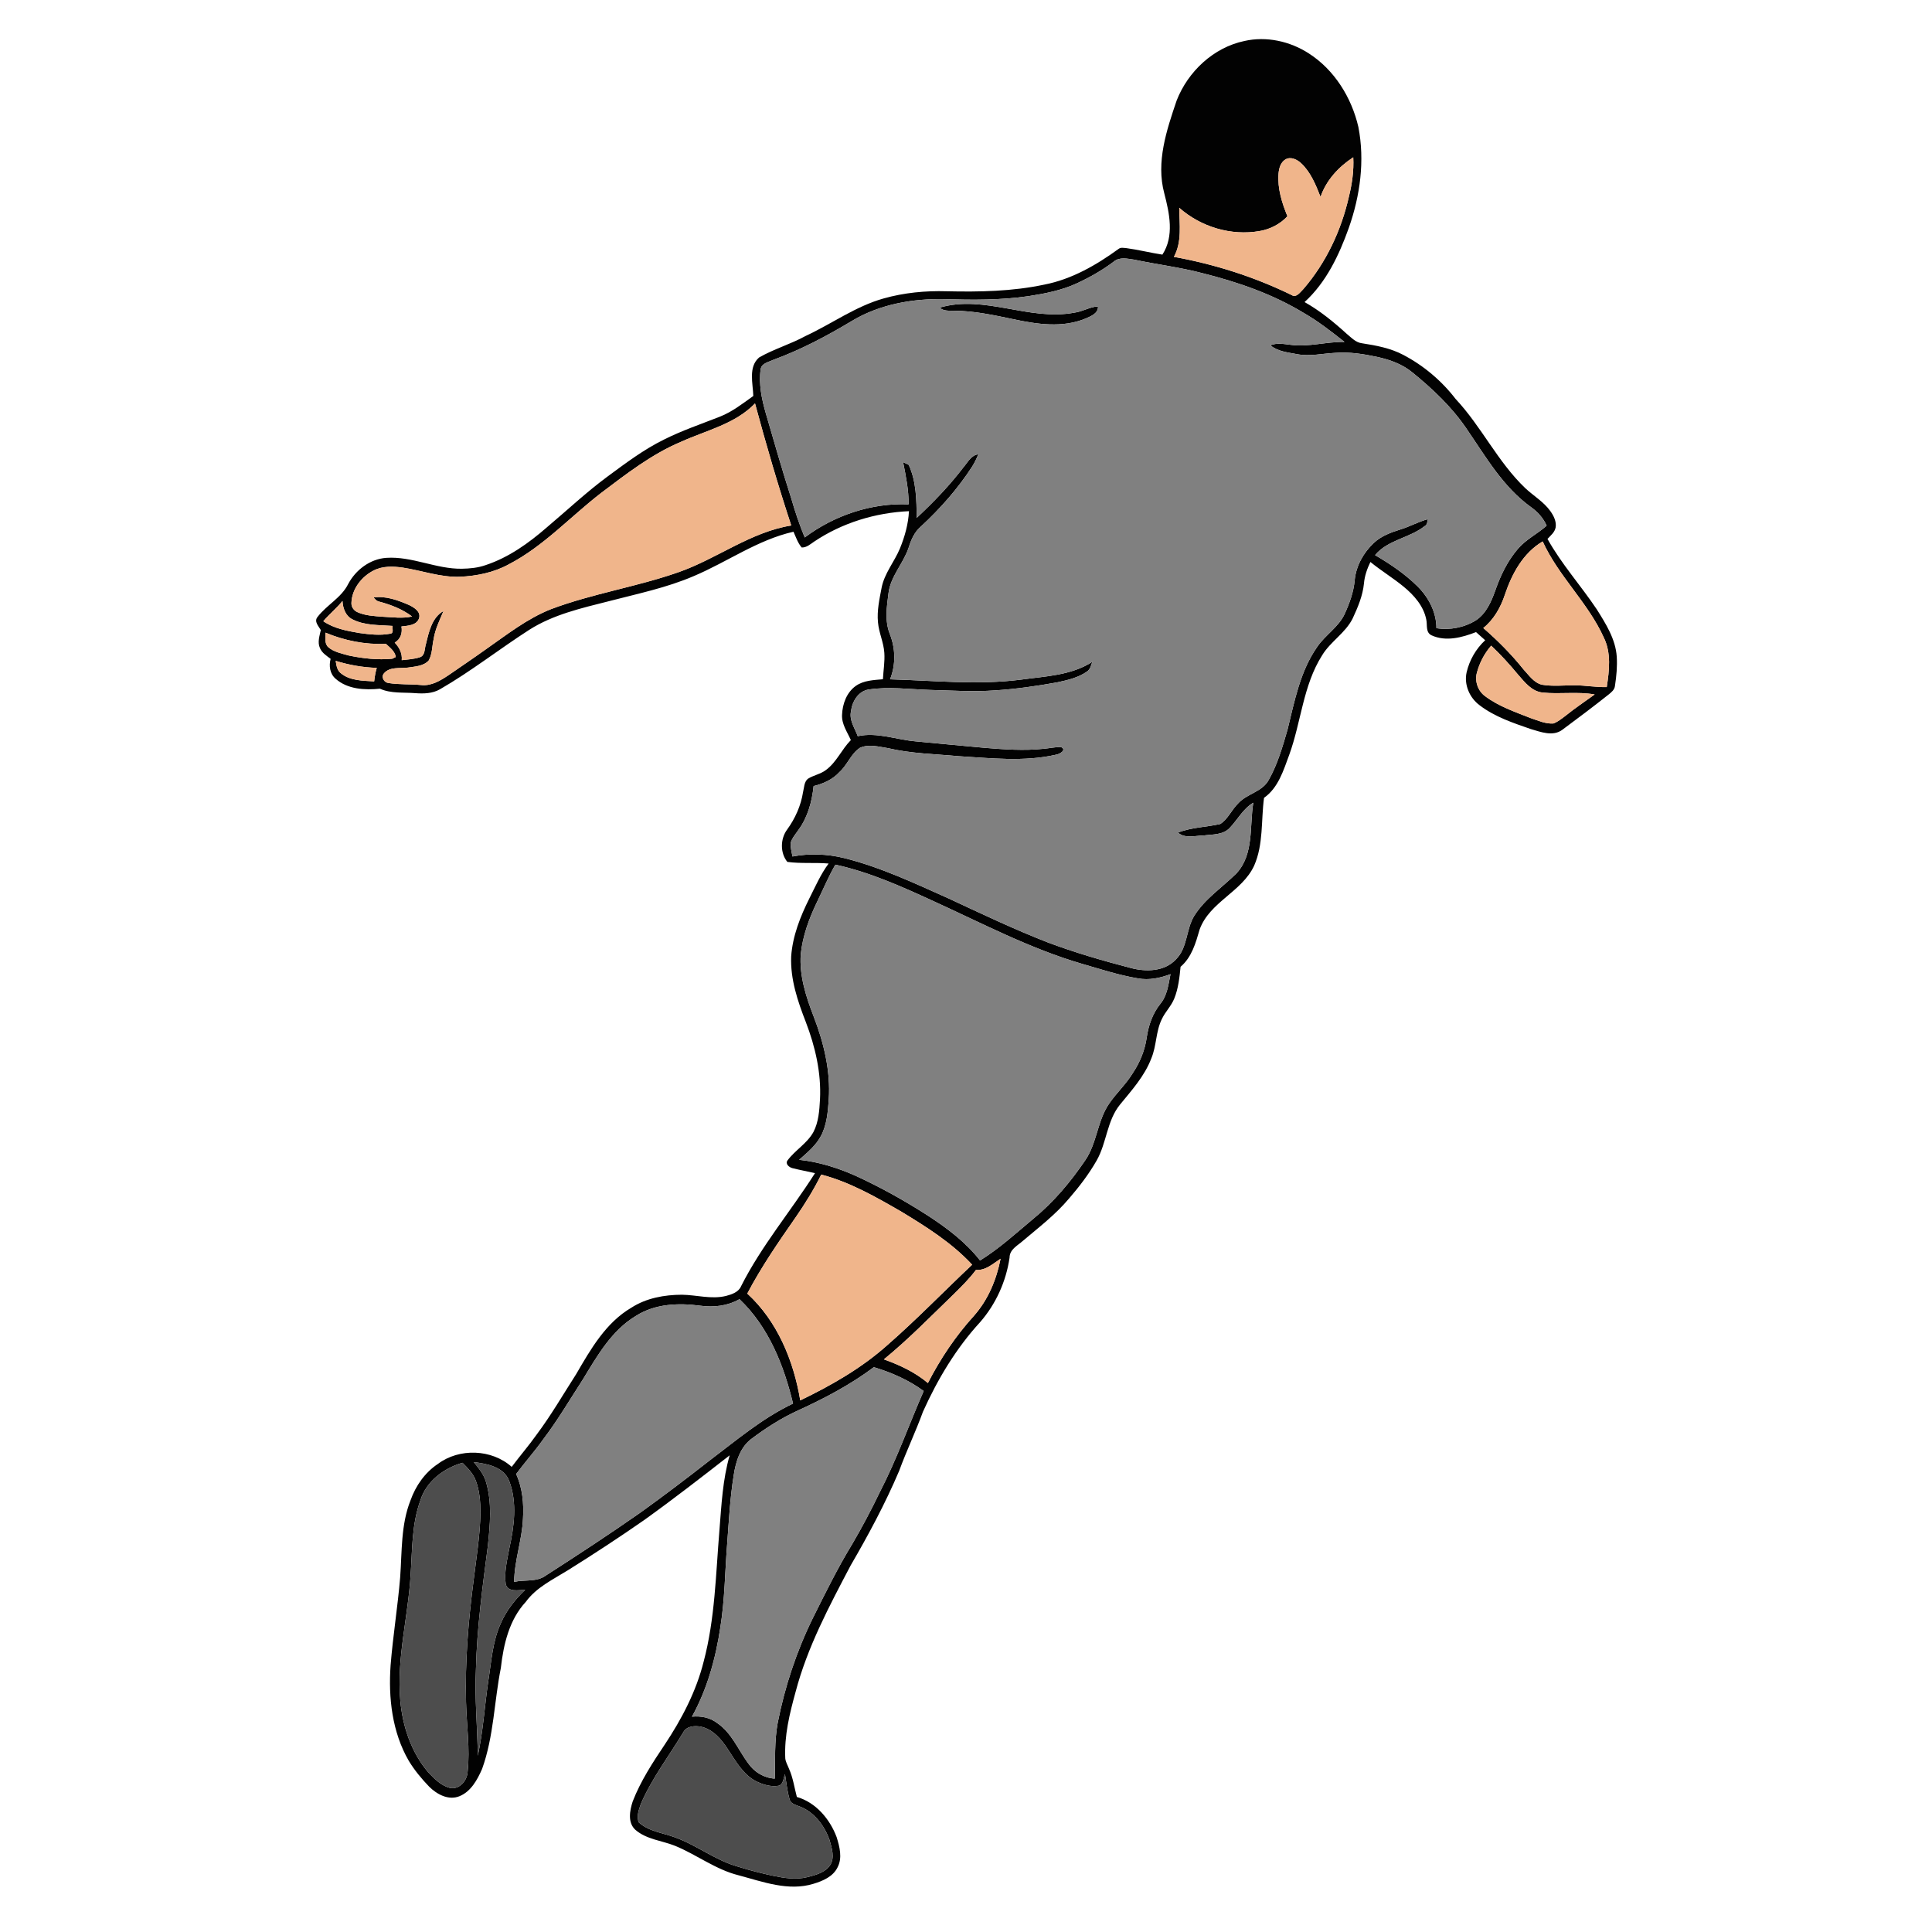 <?xml version="1.0" encoding="UTF-8" ?>
<!DOCTYPE svg PUBLIC "-//W3C//DTD SVG 1.1//EN" "http://www.w3.org/Graphics/SVG/1.1/DTD/svg11.dtd">
<svg width="1000pt" height="1000pt" viewBox="0 0 1000 1000" version="1.1" xmlns="http://www.w3.org/2000/svg">
	<g id="#020202ff">
		<path fill="#020202" opacity="1.00"
			d=" M 644.08 21.22 C 655.48 18.63 667.69 21.34 677.43 27.64 C 690.71 36.17 699.57 50.49 703.09 65.71 C 706.49 83.17 704.02 101.29 698.14 117.95 C 693.12 132.03 686.46 146.12 675.24 156.35 C 683.22 160.85 690.34 166.67 697.10 172.82 C 699.48 174.76 701.76 177.33 705.00 177.68 C 712.29 178.81 719.69 180.18 726.28 183.66 C 736.85 189.19 746.17 197.07 753.44 206.52 C 766.83 220.82 775.23 239.08 789.47 252.66 C 793.75 256.69 799.03 259.71 802.48 264.58 C 804.20 267.00 805.69 269.95 805.19 273.01 C 804.73 275.52 802.61 277.18 800.98 278.95 C 808.23 291.97 818.27 303.09 826.51 315.43 C 831.22 322.93 836.23 330.85 836.83 339.92 C 837.15 344.93 836.67 349.98 835.91 354.93 C 835.74 357.01 834.03 358.34 832.53 359.55 C 824.71 365.77 816.70 371.76 808.68 377.72 C 803.80 381.35 797.59 378.89 792.40 377.38 C 783.20 374.20 773.69 371.04 765.87 365.06 C 760.66 361.22 757.68 354.38 759.12 347.98 C 760.60 341.65 763.96 335.81 768.73 331.39 C 767.13 329.99 765.56 328.58 763.99 327.17 C 756.79 329.98 748.38 332.24 740.99 328.85 C 737.78 327.37 738.87 323.49 738.24 320.70 C 736.86 313.64 731.83 308.00 726.43 303.58 C 720.93 299.08 714.83 295.37 709.32 290.88 C 707.62 294.39 706.31 298.12 705.98 302.03 C 705.34 308.41 702.80 314.38 700.12 320.14 C 696.35 327.71 688.58 332.08 684.28 339.27 C 674.46 354.80 673.49 373.63 667.35 390.57 C 664.35 398.65 661.68 407.75 654.26 412.96 C 652.69 424.66 654.02 437.03 649.14 448.07 C 642.90 461.60 626.18 466.79 620.95 481.03 C 618.92 488.04 616.86 495.47 611.06 500.41 C 610.51 505.97 609.91 511.64 607.79 516.86 C 606.25 520.70 603.19 523.65 601.42 527.36 C 598.19 533.81 598.69 541.33 595.88 547.92 C 592.41 557.00 585.80 564.29 579.74 571.70 C 572.92 580.05 572.85 591.51 567.63 600.67 C 563.60 607.73 558.63 614.23 553.32 620.36 C 546.33 628.70 537.65 635.32 529.39 642.31 C 526.63 644.77 522.54 646.71 522.55 650.98 C 520.75 663.27 515.48 674.97 507.31 684.34 C 494.84 697.91 485.28 713.94 477.73 730.69 C 473.96 741.06 469.17 751.01 465.38 761.37 C 458.20 778.26 449.50 794.45 440.28 810.30 C 429.21 831.36 417.86 852.59 411.79 875.75 C 408.68 886.97 405.89 898.48 406.46 910.21 C 406.69 912.12 407.75 913.81 408.43 915.60 C 410.48 920.21 411.16 925.25 412.45 930.10 C 422.29 932.93 429.54 941.53 433.03 950.87 C 434.58 955.85 436.11 961.62 433.52 966.53 C 431.21 971.34 425.89 973.58 421.07 975.04 C 408.07 979.07 394.72 973.95 382.16 970.61 C 370.40 967.64 360.67 960.05 349.58 955.46 C 342.71 952.67 334.65 952.14 328.86 947.10 C 324.75 943.33 325.96 937.10 327.49 932.40 C 331.58 921.87 337.79 912.35 344.06 903.01 C 352.85 889.79 360.35 875.50 364.22 860.01 C 370.11 837.82 370.49 814.73 372.38 791.98 C 373.43 779.01 374.04 765.85 377.68 753.27 C 363.15 764.59 348.60 775.89 333.63 786.63 C 320.61 795.71 307.32 804.40 293.86 812.81 C 286.18 817.58 277.62 821.60 272.16 829.11 C 263.56 838.38 260.62 851.11 259.24 863.31 C 255.78 880.68 255.60 898.77 249.54 915.57 C 247.08 921.21 243.76 927.35 237.73 929.75 C 232.10 932.00 226.12 928.73 222.15 924.79 C 218.20 920.69 214.53 916.26 211.57 911.38 C 202.97 896.54 200.97 878.82 202.17 861.96 C 203.39 846.75 205.86 831.67 207.12 816.47 C 208.10 803.11 207.45 789.25 212.48 776.58 C 215.16 769.05 219.94 762.17 226.66 757.73 C 237.70 749.42 254.54 750.02 264.86 759.25 C 269.05 753.66 273.62 748.36 277.67 742.67 C 285.19 732.63 291.48 721.76 298.24 711.22 C 305.73 698.34 313.57 684.59 326.82 676.84 C 334.56 671.85 343.90 670.18 352.97 670.15 C 360.57 670.26 368.20 672.62 375.77 670.78 C 378.76 669.98 382.29 668.84 383.59 665.72 C 394.13 644.83 409.35 626.87 421.85 607.21 C 417.97 606.32 414.05 605.62 410.19 604.64 C 408.50 604.24 406.26 602.42 407.64 600.60 C 411.61 595.28 417.76 591.84 421.02 585.95 C 423.73 580.75 424.11 574.75 424.43 569.01 C 425.12 555.32 421.97 541.74 417.10 529.03 C 412.88 518.20 409.03 506.84 409.51 495.05 C 410.25 484.45 414.23 474.41 418.93 465.00 C 422.03 458.87 424.78 452.50 428.90 446.96 C 421.79 446.35 414.60 447.08 407.53 446.12 C 403.75 441.51 403.86 434.18 407.40 429.41 C 411.57 423.67 414.54 417.05 415.65 410.02 C 416.24 407.70 416.16 404.83 418.11 403.13 C 421.06 401.23 424.73 400.70 427.54 398.53 C 433.05 394.47 435.65 387.85 440.40 383.08 C 438.55 378.88 435.60 374.82 435.84 370.04 C 436.04 364.37 438.23 358.35 443.01 354.99 C 447.08 352.15 452.22 352.01 456.99 351.58 C 457.24 347.02 458.03 342.48 457.73 337.91 C 457.38 332.49 454.89 327.49 454.44 322.09 C 453.86 316.08 455.19 310.12 456.31 304.26 C 457.75 296.74 462.93 290.81 465.81 283.88 C 468.31 277.73 470.14 271.24 470.48 264.58 C 453.11 265.37 435.90 270.61 421.43 280.32 C 419.45 281.65 417.51 283.47 414.95 283.38 C 412.93 281.02 411.97 278.01 410.71 275.22 C 392.14 279.42 376.47 290.84 359.15 298.16 C 345.01 304.25 329.87 307.34 315.04 311.21 C 300.96 314.77 286.42 318.07 274.01 325.95 C 258.41 335.97 243.79 347.52 227.70 356.78 C 223.85 359.00 219.28 359.09 214.97 358.78 C 208.84 358.28 202.41 359.06 196.64 356.47 C 188.82 357.27 179.83 356.79 173.68 351.29 C 170.72 348.73 170.18 344.64 171.13 341.01 C 169.04 339.43 166.62 337.94 165.59 335.41 C 164.23 332.41 165.42 329.13 166.04 326.11 C 164.92 324.12 162.47 321.74 164.30 319.41 C 169.01 313.17 176.65 309.47 180.22 302.29 C 184.10 294.96 191.58 289.30 200.00 288.74 C 213.34 287.87 225.75 294.57 239.04 294.38 C 243.21 294.30 247.45 293.90 251.40 292.49 C 263.30 288.55 273.66 281.13 283.03 272.98 C 293.50 264.16 303.49 254.74 314.53 246.60 C 323.85 239.73 333.16 232.70 343.59 227.56 C 352.96 222.84 362.92 219.49 372.65 215.65 C 379.00 213.14 384.40 208.89 389.91 204.96 C 389.72 198.42 387.22 189.93 392.92 185.02 C 400.58 180.62 409.21 178.16 416.98 173.90 C 430.52 167.61 442.84 158.56 457.35 154.48 C 467.96 151.49 479.05 150.42 490.06 150.76 C 506.93 151.13 523.98 150.85 540.56 147.31 C 554.69 144.56 567.46 137.22 578.97 128.84 C 580.13 127.91 581.67 128.36 583.02 128.43 C 589.28 129.27 595.41 130.85 601.65 131.79 C 607.91 122.20 605.29 110.35 602.62 100.04 C 598.27 83.83 603.84 67.33 609.03 52.04 C 614.90 37.00 628.10 24.59 644.08 21.22 M 665.40 82.48 C 662.82 84.00 661.99 87.16 661.76 89.94 C 661.18 97.54 663.52 104.99 666.37 111.95 C 662.58 116.01 657.47 118.64 652.02 119.58 C 637.26 122.19 621.55 117.46 610.37 107.55 C 610.46 116.04 611.89 125.16 607.61 132.95 C 628.63 136.75 649.21 143.28 668.42 152.65 C 671.01 154.37 672.97 151.20 674.61 149.63 C 686.31 136.09 694.18 119.40 698.14 101.98 C 699.81 95.27 700.82 88.36 700.44 81.42 C 692.87 86.36 686.49 93.25 683.50 101.90 C 681.05 95.68 678.47 89.18 673.49 84.52 C 671.40 82.55 668.17 80.95 665.40 82.48 M 576.51 135.40 C 570.64 139.82 564.23 143.48 557.58 146.57 C 549.62 150.29 540.92 151.97 532.30 153.30 C 517.98 155.39 503.45 155.26 489.01 154.85 C 472.45 154.47 455.43 157.47 441.06 166.04 C 428.01 173.91 414.48 181.06 400.15 186.30 C 397.81 187.43 394.25 187.99 393.73 191.02 C 392.64 198.69 394.23 206.46 396.35 213.82 C 400.69 228.65 404.89 243.51 409.63 258.22 C 411.56 265.00 413.84 271.67 416.53 278.19 C 431.81 266.73 451.14 260.21 470.29 261.05 C 470.37 253.66 468.87 246.41 467.44 239.19 C 468.17 239.55 469.63 240.26 470.36 240.61 C 474.28 249.15 474.42 258.83 474.46 268.07 C 483.21 259.92 491.53 251.27 498.78 241.74 C 500.97 239.19 502.67 235.60 506.38 235.13 C 505.50 237.28 504.51 239.38 503.28 241.36 C 495.84 252.91 486.66 263.25 476.60 272.57 C 473.31 275.38 471.59 279.37 470.34 283.40 C 467.63 291.62 460.98 298.20 459.89 307.00 C 458.99 314.00 457.88 321.38 460.57 328.16 C 463.53 335.64 463.71 344.11 460.69 351.61 C 483.26 352.23 505.93 354.69 528.44 351.78 C 540.98 350.04 554.37 349.65 565.35 342.59 C 564.75 344.39 564.32 346.50 562.60 347.61 C 558.11 350.76 552.62 352.03 547.34 353.16 C 536.68 355.09 525.93 356.63 515.11 357.34 C 503.73 358.15 492.32 357.39 480.94 357.09 C 470.55 356.75 460.06 355.31 449.71 356.88 C 444.25 357.67 441.06 363.10 440.47 368.18 C 439.47 372.82 442.45 376.88 443.97 381.04 C 454.05 378.85 463.95 382.88 473.93 383.73 C 485.90 384.82 497.85 386.04 509.83 387.09 C 519.88 387.90 530.01 388.65 540.08 387.58 C 543.11 387.32 546.11 386.62 549.18 386.66 C 552.34 388.15 548.43 390.40 546.54 390.64 C 529.96 394.41 512.83 392.40 496.05 391.39 C 483.90 390.25 471.59 390.07 459.66 387.25 C 454.90 386.52 449.67 384.98 445.08 387.08 C 440.43 390.16 438.64 395.90 434.54 399.57 C 431.03 403.47 426.15 405.66 421.13 406.86 C 420.29 414.82 418.13 422.88 413.37 429.44 C 411.88 431.61 410.06 433.64 409.26 436.20 C 409.08 438.60 409.79 440.96 410.18 443.32 C 419.04 441.63 428.22 442.00 436.96 444.14 C 455.76 448.83 473.33 457.15 490.94 465.01 C 507.92 472.91 524.84 481.00 542.31 487.79 C 556.30 493.06 570.69 497.21 585.15 500.99 C 593.00 503.10 602.67 502.98 608.61 496.63 C 614.77 490.58 613.82 481.09 618.13 474.04 C 623.73 465.13 632.69 459.28 640.04 452.01 C 649.12 442.09 646.71 427.72 648.70 415.48 C 643.42 418.63 640.60 424.21 636.49 428.54 C 633.02 432.24 627.59 431.82 622.98 432.44 C 618.55 432.52 613.43 434.18 609.70 430.96 C 616.69 428.19 624.36 428.15 631.61 426.50 C 635.63 423.91 637.47 419.16 640.83 415.88 C 645.34 410.78 653.31 409.95 656.69 403.69 C 661.28 395.57 663.87 386.50 666.44 377.59 C 670.07 362.89 672.94 347.43 681.81 334.79 C 685.93 328.70 692.66 324.73 695.90 317.99 C 698.47 312.37 700.66 306.46 701.19 300.25 C 701.90 292.90 705.72 286.09 711.04 281.07 C 714.91 277.39 720.02 275.55 725.02 273.99 C 729.81 272.52 734.22 270.00 739.08 268.72 C 738.74 270.01 738.82 271.65 737.39 272.32 C 729.52 278.56 718.38 279.35 711.73 287.33 C 719.53 291.89 727.12 296.99 733.57 303.36 C 739.39 309.08 743.49 316.84 743.49 325.14 C 750.54 326.27 757.93 324.81 764.00 321.04 C 769.23 317.53 771.87 311.50 773.91 305.78 C 776.64 297.90 780.33 290.19 785.85 283.87 C 790.01 279.07 795.86 276.29 800.54 272.08 C 798.82 268.19 795.96 264.99 792.52 262.54 C 778.01 252.16 769.01 236.36 759.10 221.94 C 751.53 210.73 741.60 201.37 731.17 192.87 C 725.99 188.55 719.51 186.21 713.00 184.77 C 705.82 183.23 698.47 182.06 691.10 182.64 C 684.55 182.96 677.97 184.57 671.42 183.32 C 666.63 182.40 661.43 181.98 657.53 178.74 C 660.87 177.35 664.45 178.06 667.91 178.46 C 677.29 179.77 686.54 176.78 695.93 177.00 C 689.18 171.68 682.39 166.34 674.92 162.05 C 658.77 152.22 640.72 145.98 622.46 141.41 C 610.80 138.34 598.81 136.89 587.03 134.39 C 583.57 133.89 579.45 132.89 576.51 135.40 M 352.67 228.60 C 337.38 235.00 324.23 245.28 311.11 255.18 C 295.17 267.47 281.35 282.77 263.30 292.12 C 255.56 296.37 246.72 298.13 237.97 298.54 C 227.91 298.87 218.36 295.30 208.54 293.81 C 203.46 293.08 198.00 292.88 193.32 295.33 C 187.09 298.52 182.10 304.93 181.90 312.09 C 181.80 314.19 183.19 316.10 185.10 316.89 C 189.16 318.70 193.70 318.87 198.07 319.22 C 203.14 319.45 208.27 320.24 213.29 319.09 C 208.29 315.31 202.41 313.04 196.41 311.43 C 195.06 311.23 194.17 310.23 193.36 309.24 C 199.74 308.34 205.99 310.67 211.75 313.16 C 214.30 314.41 217.89 316.54 216.94 319.92 C 215.71 323.76 211.08 323.85 207.78 324.26 C 208.41 327.61 207.33 330.88 204.30 332.61 C 206.65 335.08 208.31 338.18 207.93 341.70 C 211.09 341.34 214.32 341.17 217.36 340.18 C 220.22 339.22 219.66 335.49 220.51 333.17 C 221.99 327.04 223.58 319.58 229.55 316.27 C 227.57 321.01 225.21 325.67 224.45 330.82 C 223.60 334.48 223.81 338.53 221.90 341.87 C 219.21 344.84 214.83 344.96 211.12 345.54 C 206.93 346.10 201.64 344.93 198.63 348.67 C 197.19 350.59 198.84 353.25 201.03 353.52 C 206.63 354.42 212.35 354.02 217.98 354.57 C 223.34 355.17 228.08 352.19 232.34 349.35 C 238.62 344.99 244.98 340.73 251.20 336.28 C 262.15 328.66 272.76 320.18 285.29 315.26 C 306.72 307.22 329.53 303.75 351.12 296.20 C 371.05 289.25 388.39 275.41 409.55 271.99 C 402.68 251.13 396.51 230.03 390.80 208.82 C 380.51 219.48 365.70 222.71 352.67 228.60 M 778.93 307.78 C 776.76 314.37 773.23 320.66 767.75 325.06 C 775.27 331.59 782.32 338.68 788.55 346.47 C 791.35 349.47 793.89 353.39 798.12 354.41 C 803.71 355.35 809.40 354.71 815.03 354.71 C 820.59 354.72 826.09 355.78 831.65 355.62 C 832.96 347.10 834.06 337.88 830.06 329.87 C 821.89 311.87 806.68 298.25 798.49 280.25 C 788.35 286.20 782.57 296.99 778.93 307.78 M 167.36 321.55 C 172.84 325.31 179.52 326.54 185.95 327.64 C 191.21 328.36 196.64 329.02 201.91 328.01 C 204.03 327.83 202.98 325.30 203.17 323.97 C 196.20 323.45 188.76 323.84 182.37 320.55 C 178.83 318.77 177.47 314.79 177.27 311.07 C 174.25 314.83 170.45 317.86 167.36 321.55 M 168.48 327.47 C 168.59 329.99 167.80 333.08 169.95 335.00 C 172.88 337.52 176.85 338.24 180.47 339.28 C 187.86 340.82 195.52 341.70 203.05 340.96 C 203.50 340.73 204.41 340.28 204.87 340.05 C 204.40 337.05 201.80 335.19 199.74 333.25 C 189.05 333.72 178.33 331.60 168.48 327.47 M 764.44 348.19 C 763.23 352.58 764.94 357.59 768.62 360.29 C 775.69 365.63 784.20 368.49 792.36 371.72 C 796.12 372.97 799.96 374.74 804.01 374.48 C 806.42 373.58 808.43 371.91 810.46 370.37 C 815.26 366.49 820.41 363.08 825.40 359.45 C 816.50 357.86 807.47 359.39 798.54 358.47 C 792.88 357.96 789.23 353.16 785.78 349.22 C 781.42 343.95 776.82 338.87 771.83 334.20 C 768.33 338.22 765.81 343.04 764.44 348.19 M 173.76 342.07 C 174.12 344.36 174.42 346.95 176.42 348.47 C 181.21 352.42 187.80 352.29 193.67 352.69 C 193.93 350.32 194.32 347.97 195.01 345.68 C 187.79 345.48 180.66 344.19 173.76 342.07 M 432.39 447.56 C 428.78 453.78 426.03 460.43 422.89 466.88 C 418.78 475.40 415.46 484.45 414.47 493.90 C 413.68 504.98 417.15 515.80 421.10 526.00 C 426.37 539.64 429.95 554.24 428.98 568.96 C 428.51 575.39 428.03 582.10 424.96 587.91 C 422.31 592.95 417.82 596.60 413.64 600.31 C 423.68 601.35 433.40 604.41 442.61 608.47 C 455.78 614.48 468.42 621.58 480.59 629.40 C 490.43 635.85 499.99 643.06 507.27 652.42 C 517.23 646.26 525.89 638.29 534.85 630.82 C 545.33 622.25 554.11 611.78 561.69 600.61 C 567.84 591.67 567.96 580.05 574.16 571.13 C 577.93 565.66 582.91 561.11 586.36 555.39 C 590.06 549.86 592.61 543.58 593.54 536.98 C 594.47 530.72 596.59 524.57 600.59 519.60 C 604.18 515.27 604.78 509.52 605.85 504.22 C 600.50 506.24 594.73 507.46 589.03 506.41 C 579.17 504.78 569.65 501.64 560.07 498.88 C 533.10 491.01 508.18 477.81 482.72 466.23 C 466.45 458.77 449.96 451.35 432.39 447.56 M 425.07 607.96 C 421.29 615.64 416.77 622.92 411.91 629.97 C 402.98 642.79 394.07 655.70 386.79 669.56 C 402.36 683.78 410.80 704.37 414.21 724.84 C 430.27 717.10 445.93 708.15 459.29 696.23 C 474.49 682.96 488.50 668.42 503.18 654.61 C 492.77 643.38 479.66 635.11 466.66 627.23 C 453.43 619.59 439.97 611.84 425.07 607.96 M 505.14 657.32 C 501.77 661.83 497.78 665.81 493.78 669.75 C 481.87 681.23 470.33 693.13 457.50 703.61 C 465.65 706.52 473.63 710.24 480.28 715.86 C 486.71 703.32 494.61 691.51 504.11 681.07 C 511.45 672.79 515.79 662.30 517.90 651.52 C 513.99 654.06 510.15 657.71 505.14 657.32 M 362.50 675.84 C 351.27 674.31 339.00 674.81 329.18 681.09 C 316.63 688.59 309.18 701.68 301.81 713.81 C 295.01 724.32 288.67 735.13 281.09 745.10 C 276.70 751.25 271.67 756.90 267.16 762.96 C 270.44 770.18 271.18 778.26 270.70 786.10 C 270.22 797.14 266.24 807.69 266.12 818.78 C 271.53 817.53 277.74 818.99 282.45 815.53 C 298.86 804.98 315.19 794.30 331.18 783.12 C 343.34 774.39 355.28 765.36 367.06 756.13 C 381.05 745.59 394.52 734.04 410.47 726.49 C 405.75 706.68 397.79 686.74 382.76 672.45 C 376.64 675.96 369.41 676.79 362.50 675.84 M 412.32 730.39 C 404.17 734.17 396.57 739.05 389.38 744.42 C 383.18 748.80 380.83 756.48 379.76 763.65 C 377.85 775.52 377.25 787.55 376.35 799.53 C 375.24 813.69 375.14 827.95 372.90 842.01 C 370.50 858.16 366.11 874.19 358.16 888.54 C 362.74 888.10 367.50 888.95 371.19 891.84 C 378.75 896.91 382.06 905.70 387.31 912.75 C 390.46 917.27 395.49 920.28 401.03 920.61 C 401.30 911.00 400.77 901.31 402.52 891.81 C 406.21 873.08 412.25 854.82 420.65 837.68 C 427.13 824.68 433.55 811.61 441.12 799.19 C 446.26 790.44 450.99 781.47 455.39 772.32 C 464.15 755.41 470.47 737.41 478.09 719.99 C 470.35 714.30 461.47 710.41 452.30 707.65 C 440.00 716.88 426.29 724.04 412.32 730.39 M 245.22 756.78 C 247.79 759.92 250.47 763.17 251.59 767.16 C 254.75 777.84 253.66 789.14 252.53 800.05 C 249.78 821.32 246.85 842.61 246.34 864.08 C 245.62 878.99 247.13 893.86 247.31 908.75 C 250.10 896.02 250.84 882.96 252.74 870.09 C 254.35 860.06 254.90 849.64 259.20 840.28 C 262.06 833.61 266.62 827.86 271.84 822.89 C 268.49 822.95 262.93 824.37 261.76 819.91 C 260.91 813.85 262.44 807.77 263.54 801.83 C 266.11 790.31 267.84 777.78 263.54 766.47 C 260.70 759.19 252.07 757.63 245.22 756.78 M 217.60 776.56 C 213.10 788.88 213.41 802.17 212.55 815.07 C 211.24 836.77 205.28 858.22 207.18 880.06 C 208.34 893.48 212.85 906.99 221.65 917.35 C 224.84 920.70 228.33 924.28 232.97 925.45 C 237.83 926.39 241.86 921.56 242.04 917.02 C 243.34 905.04 241.50 893.04 241.22 881.06 C 240.66 859.97 242.41 838.89 245.14 817.99 C 246.56 806.35 248.48 794.73 248.69 782.99 C 248.66 777.41 248.26 771.71 246.30 766.45 C 244.94 762.74 242.11 759.88 239.39 757.14 C 229.74 759.93 220.68 766.66 217.60 776.56 M 353.69 896.60 C 346.29 908.89 337.44 920.40 331.73 933.64 C 330.69 936.65 329.32 940.18 330.67 943.28 C 335.73 947.90 342.85 948.63 349.05 950.90 C 360.50 954.93 370.17 962.88 381.92 966.15 C 387.87 968.03 393.93 969.57 400.03 970.88 C 405.88 972.09 411.98 973.08 417.88 971.60 C 422.10 970.54 426.86 969.29 429.55 965.59 C 432.24 961.61 430.53 956.58 429.37 952.39 C 426.68 944.74 421.09 937.42 413.18 934.77 C 411.38 934.03 409.09 933.40 408.65 931.21 C 407.45 927.00 407.01 922.61 406.31 918.30 C 405.44 920.34 405.59 923.60 402.97 924.31 C 398.89 924.99 394.71 923.66 391.09 921.85 C 384.44 918.28 380.74 911.39 376.69 905.34 C 373.41 900.27 369.08 895.13 362.91 893.75 C 359.69 893.12 355.44 893.35 353.69 896.60 Z" />
		<path fill="#020202" opacity="1.00"
			d=" M 486.39 159.22 C 509.55 152.38 532.75 166.29 556.12 161.82 C 560.33 161.29 564.07 158.82 568.33 158.59 C 568.49 162.26 564.64 163.65 561.89 164.88 C 549.98 169.83 536.69 167.84 524.46 165.21 C 514.42 163.11 504.30 160.90 493.99 160.84 C 491.39 160.72 488.44 161.21 486.39 159.22 Z" />
	</g>
	<g id="#f0b58bff">
		<path fill="#f0b58b" opacity="1.00"
			d=" M 665.40 82.48 C 668.17 80.95 671.40 82.55 673.49 84.52 C 678.47 89.18 681.05 95.68 683.50 101.90 C 686.49 93.25 692.87 86.36 700.44 81.42 C 700.82 88.36 699.81 95.27 698.14 101.98 C 694.18 119.40 686.31 136.09 674.61 149.63 C 672.97 151.20 671.01 154.37 668.42 152.65 C 649.21 143.28 628.63 136.75 607.61 132.95 C 611.89 125.16 610.46 116.04 610.37 107.55 C 621.55 117.46 637.26 122.19 652.02 119.58 C 657.47 118.64 662.58 116.01 666.37 111.95 C 663.52 104.99 661.18 97.54 661.76 89.94 C 661.99 87.16 662.82 84.00 665.40 82.48 Z" />
		<path fill="#f0b58b" opacity="1.00"
			d=" M 352.67 228.60 C 365.70 222.71 380.51 219.48 390.80 208.82 C 396.51 230.03 402.68 251.13 409.55 271.99 C 388.39 275.41 371.05 289.25 351.12 296.20 C 329.53 303.75 306.72 307.22 285.29 315.26 C 272.76 320.18 262.15 328.66 251.20 336.28 C 244.98 340.73 238.62 344.99 232.34 349.35 C 228.08 352.19 223.34 355.17 217.98 354.57 C 212.35 354.02 206.63 354.42 201.03 353.52 C 198.84 353.25 197.19 350.59 198.63 348.67 C 201.64 344.93 206.93 346.10 211.12 345.54 C 214.83 344.96 219.21 344.84 221.90 341.87 C 223.81 338.53 223.60 334.48 224.45 330.82 C 225.21 325.67 227.57 321.01 229.55 316.27 C 223.58 319.58 221.99 327.04 220.51 333.17 C 219.66 335.49 220.22 339.22 217.36 340.18 C 214.32 341.17 211.09 341.34 207.93 341.70 C 208.31 338.18 206.65 335.08 204.30 332.61 C 207.33 330.88 208.41 327.61 207.78 324.26 C 211.08 323.85 215.71 323.76 216.94 319.92 C 217.89 316.54 214.30 314.41 211.75 313.16 C 205.99 310.67 199.74 308.34 193.36 309.24 C 194.17 310.23 195.06 311.23 196.41 311.43 C 202.41 313.04 208.29 315.31 213.29 319.09 C 208.27 320.24 203.14 319.45 198.07 319.22 C 193.70 318.87 189.16 318.70 185.10 316.89 C 183.19 316.10 181.80 314.19 181.90 312.09 C 182.10 304.93 187.09 298.52 193.32 295.33 C 198.00 292.88 203.46 293.08 208.54 293.81 C 218.36 295.30 227.91 298.87 237.97 298.54 C 246.72 298.13 255.56 296.37 263.30 292.12 C 281.35 282.77 295.17 267.47 311.11 255.18 C 324.23 245.28 337.38 235.00 352.67 228.60 Z" />
		<path fill="#f0b58b" opacity="1.00"
			d=" M 778.93 307.78 C 782.57 296.99 788.35 286.20 798.49 280.25 C 806.68 298.25 821.89 311.87 830.06 329.87 C 834.06 337.88 832.96 347.10 831.65 355.62 C 826.09 355.78 820.59 354.72 815.03 354.71 C 809.40 354.71 803.71 355.35 798.12 354.41 C 793.89 353.39 791.35 349.47 788.55 346.47 C 782.32 338.68 775.27 331.59 767.75 325.06 C 773.23 320.66 776.76 314.37 778.93 307.78 Z" />
		<path fill="#f0b58b" opacity="1.00"
			d=" M 167.36 321.55 C 170.45 317.86 174.25 314.83 177.27 311.07 C 177.47 314.79 178.83 318.77 182.37 320.55 C 188.76 323.84 196.20 323.45 203.17 323.97 C 202.98 325.30 204.03 327.83 201.91 328.01 C 196.64 329.02 191.21 328.36 185.95 327.64 C 179.52 326.54 172.84 325.31 167.36 321.55 Z" />
		<path fill="#f0b58b" opacity="1.00"
			d=" M 168.48 327.47 C 178.33 331.60 189.05 333.72 199.74 333.25 C 201.80 335.19 204.40 337.05 204.87 340.05 C 204.41 340.28 203.50 340.73 203.05 340.96 C 195.52 341.70 187.86 340.82 180.47 339.28 C 176.85 338.24 172.88 337.52 169.95 335.00 C 167.80 333.08 168.59 329.99 168.48 327.47 Z" />
		<path fill="#f0b58b" opacity="1.00"
			d=" M 764.44 348.19 C 765.81 343.04 768.33 338.22 771.83 334.20 C 776.82 338.87 781.42 343.95 785.78 349.22 C 789.23 353.16 792.88 357.96 798.54 358.47 C 807.47 359.39 816.50 357.86 825.40 359.45 C 820.41 363.08 815.26 366.49 810.46 370.37 C 808.43 371.91 806.42 373.58 804.01 374.48 C 799.96 374.74 796.12 372.97 792.36 371.72 C 784.20 368.49 775.69 365.63 768.62 360.29 C 764.94 357.59 763.23 352.58 764.44 348.19 Z" />
		<path fill="#f0b58b" opacity="1.00"
			d=" M 173.76 342.07 C 180.66 344.19 187.79 345.48 195.01 345.68 C 194.32 347.97 193.93 350.32 193.67 352.69 C 187.80 352.29 181.21 352.42 176.42 348.47 C 174.42 346.95 174.12 344.36 173.76 342.07 Z" />
		<path fill="#f0b58b" opacity="1.00"
			d=" M 425.07 607.96 C 439.97 611.84 453.43 619.59 466.66 627.23 C 479.66 635.11 492.77 643.38 503.18 654.61 C 488.50 668.42 474.49 682.96 459.29 696.23 C 445.93 708.15 430.27 717.10 414.21 724.84 C 410.80 704.37 402.36 683.78 386.79 669.56 C 394.07 655.70 402.98 642.79 411.91 629.97 C 416.77 622.92 421.29 615.64 425.07 607.96 Z" />
		<path fill="#f0b58b" opacity="1.00"
			d=" M 505.14 657.32 C 510.15 657.71 513.99 654.06 517.90 651.52 C 515.79 662.30 511.45 672.79 504.11 681.07 C 494.61 691.51 486.71 703.32 480.28 715.86 C 473.63 710.24 465.65 706.52 457.50 703.61 C 470.33 693.13 481.87 681.23 493.78 669.75 C 497.78 665.81 501.77 661.83 505.14 657.32 Z" />
	</g>
	<g id="#f11b27ff">
		<path fill="grey" opacity="1.00"
			d=" M 576.51 135.40 C 579.45 132.89 583.57 133.89 587.03 134.39 C 598.81 136.89 610.80 138.34 622.46 141.41 C 640.72 145.98 658.77 152.22 674.92 162.05 C 682.39 166.34 689.18 171.68 695.93 177.00 C 686.54 176.78 677.29 179.77 667.91 178.46 C 664.45 178.06 660.87 177.35 657.53 178.74 C 661.43 181.98 666.63 182.40 671.42 183.32 C 677.97 184.57 684.55 182.96 691.10 182.64 C 698.47 182.06 705.82 183.23 713.00 184.77 C 719.51 186.21 725.99 188.55 731.17 192.87 C 741.60 201.37 751.53 210.73 759.10 221.94 C 769.01 236.36 778.01 252.16 792.52 262.54 C 795.96 264.99 798.82 268.19 800.54 272.08 C 795.86 276.29 790.01 279.07 785.85 283.87 C 780.33 290.19 776.64 297.90 773.91 305.78 C 771.87 311.50 769.23 317.53 764.00 321.04 C 757.93 324.81 750.54 326.27 743.49 325.14 C 743.49 316.84 739.39 309.08 733.57 303.36 C 727.12 296.99 719.53 291.89 711.73 287.33 C 718.38 279.35 729.52 278.56 737.39 272.32 C 738.82 271.65 738.74 270.01 739.08 268.72 C 734.22 270.00 729.81 272.52 725.02 273.99 C 720.02 275.55 714.91 277.39 711.04 281.07 C 705.72 286.09 701.90 292.90 701.19 300.25 C 700.66 306.46 698.47 312.37 695.90 317.99 C 692.66 324.73 685.93 328.70 681.81 334.79 C 672.94 347.43 670.07 362.89 666.44 377.59 C 663.87 386.50 661.28 395.57 656.69 403.69 C 653.31 409.95 645.34 410.78 640.83 415.88 C 637.47 419.16 635.63 423.91 631.61 426.50 C 624.36 428.15 616.69 428.19 609.70 430.96 C 613.43 434.18 618.55 432.52 622.98 432.44 C 627.59 431.82 633.02 432.24 636.49 428.54 C 640.60 424.21 643.42 418.63 648.70 415.48 C 646.71 427.72 649.12 442.09 640.04 452.01 C 632.69 459.28 623.73 465.13 618.13 474.04 C 613.82 481.09 614.77 490.58 608.61 496.63 C 602.67 502.98 593.00 503.10 585.15 500.99 C 570.69 497.21 556.30 493.06 542.31 487.79 C 524.84 481.00 507.92 472.91 490.94 465.01 C 473.33 457.15 455.76 448.83 436.96 444.14 C 428.22 442.00 419.04 441.63 410.18 443.32 C 409.79 440.96 409.08 438.60 409.26 436.20 C 410.06 433.64 411.88 431.61 413.37 429.44 C 418.13 422.88 420.29 414.82 421.13 406.86 C 426.15 405.66 431.03 403.47 434.54 399.57 C 438.64 395.90 440.43 390.16 445.08 387.08 C 449.67 384.98 454.90 386.52 459.66 387.25 C 471.59 390.07 483.90 390.25 496.05 391.39 C 512.83 392.40 529.96 394.41 546.54 390.64 C 548.43 390.40 552.34 388.15 549.18 386.66 C 546.11 386.62 543.11 387.32 540.08 387.58 C 530.01 388.65 519.88 387.90 509.83 387.09 C 497.85 386.04 485.90 384.82 473.93 383.73 C 463.95 382.88 454.05 378.85 443.97 381.04 C 442.45 376.88 439.47 372.82 440.47 368.18 C 441.06 363.10 444.25 357.67 449.71 356.88 C 460.06 355.31 470.55 356.75 480.94 357.09 C 492.32 357.39 503.73 358.15 515.11 357.34 C 525.93 356.63 536.68 355.09 547.34 353.16 C 552.62 352.03 558.11 350.76 562.60 347.61 C 564.32 346.50 564.75 344.39 565.35 342.59 C 554.37 349.65 540.98 350.04 528.44 351.78 C 505.93 354.69 483.26 352.23 460.69 351.61 C 463.71 344.11 463.53 335.64 460.57 328.16 C 457.88 321.38 458.99 314.00 459.89 307.00 C 460.98 298.20 467.63 291.62 470.34 283.40 C 471.59 279.37 473.31 275.38 476.60 272.57 C 486.66 263.25 495.84 252.91 503.28 241.36 C 504.51 239.38 505.50 237.28 506.38 235.13 C 502.67 235.60 500.97 239.19 498.78 241.74 C 491.53 251.27 483.21 259.92 474.46 268.07 C 474.42 258.83 474.28 249.15 470.36 240.61 C 469.63 240.26 468.17 239.55 467.44 239.19 C 468.87 246.41 470.37 253.66 470.29 261.05 C 451.14 260.21 431.81 266.73 416.53 278.19 C 413.84 271.67 411.56 265.00 409.63 258.22 C 404.89 243.51 400.69 228.65 396.35 213.82 C 394.23 206.46 392.64 198.69 393.73 191.02 C 394.25 187.99 397.81 187.43 400.15 186.30 C 414.48 181.06 428.01 173.91 441.06 166.04 C 455.43 157.47 472.45 154.47 489.01 154.85 C 503.45 155.26 517.98 155.39 532.30 153.30 C 540.92 151.97 549.62 150.29 557.58 146.57 C 564.23 143.48 570.64 139.82 576.51 135.40 M 486.39 159.22 C 488.44 161.21 491.39 160.72 493.99 160.84 C 504.30 160.90 514.42 163.11 524.46 165.21 C 536.69 167.84 549.98 169.83 561.89 164.88 C 564.64 163.65 568.49 162.26 568.33 158.59 C 564.07 158.82 560.33 161.29 556.12 161.82 C 532.75 166.29 509.55 152.38 486.39 159.22 Z" />
	</g>
	<g id="#2b3dcdff">
		<path fill="grey" opacity="1.00"
			d=" M 432.39 447.56 C 449.96 451.35 466.45 458.77 482.72 466.23 C 508.18 477.81 533.10 491.01 560.07 498.88 C 569.65 501.64 579.17 504.78 589.03 506.41 C 594.73 507.46 600.50 506.24 605.85 504.22 C 604.78 509.52 604.18 515.27 600.59 519.60 C 596.59 524.57 594.47 530.72 593.54 536.98 C 592.61 543.58 590.06 549.86 586.36 555.39 C 582.91 561.11 577.93 565.66 574.16 571.13 C 567.96 580.05 567.84 591.67 561.69 600.61 C 554.11 611.78 545.33 622.25 534.85 630.82 C 525.89 638.29 517.23 646.26 507.27 652.42 C 499.99 643.06 490.43 635.85 480.59 629.40 C 468.42 621.58 455.78 614.48 442.61 608.47 C 433.40 604.41 423.68 601.35 413.64 600.31 C 417.82 596.60 422.31 592.95 424.96 587.91 C 428.03 582.10 428.51 575.39 428.98 568.96 C 429.95 554.24 426.37 539.64 421.10 526.00 C 417.15 515.80 413.68 504.98 414.47 493.90 C 415.46 484.45 418.78 475.40 422.89 466.88 C 426.03 460.43 428.78 453.78 432.39 447.56 Z" />
		<path fill="grey" opacity="1.00"
			d=" M 362.50 675.84 C 369.41 676.79 376.64 675.96 382.76 672.45 C 397.79 686.74 405.75 706.68 410.47 726.49 C 394.52 734.04 381.05 745.59 367.06 756.13 C 355.28 765.36 343.34 774.39 331.18 783.12 C 315.19 794.30 298.86 804.98 282.45 815.53 C 277.74 818.99 271.53 817.53 266.12 818.78 C 266.24 807.69 270.22 797.14 270.70 786.10 C 271.18 778.26 270.44 770.18 267.16 762.96 C 271.67 756.90 276.70 751.25 281.09 745.10 C 288.67 735.13 295.01 724.32 301.81 713.81 C 309.18 701.68 316.63 688.59 329.18 681.09 C 339.00 674.81 351.27 674.31 362.50 675.84 Z" />
		<path fill="grey" opacity="1.00"
			d=" M 412.32 730.39 C 426.29 724.04 440.00 716.88 452.30 707.65 C 461.47 710.41 470.35 714.30 478.09 719.99 C 470.47 737.41 464.15 755.41 455.39 772.32 C 450.99 781.47 446.26 790.44 441.12 799.19 C 433.55 811.61 427.13 824.68 420.65 837.68 C 412.25 854.82 406.21 873.08 402.52 891.81 C 400.77 901.31 401.30 911.00 401.03 920.61 C 395.49 920.28 390.46 917.27 387.31 912.75 C 382.06 905.70 378.75 896.91 371.19 891.84 C 367.50 888.95 362.74 888.10 358.16 888.54 C 366.11 874.19 370.50 858.16 372.90 842.01 C 375.14 827.95 375.24 813.69 376.35 799.53 C 377.25 787.55 377.85 775.52 379.76 763.65 C 380.83 756.48 383.18 748.80 389.38 744.42 C 396.57 739.05 404.17 734.17 412.32 730.39 Z" />
	</g>
	<g id="#4d4d4dff">
		<path fill="#4d4d4d" opacity="1.00"
			d=" M 245.22 756.78 C 252.07 757.63 260.70 759.19 263.54 766.47 C 267.84 777.78 266.11 790.31 263.54 801.83 C 262.44 807.77 260.91 813.85 261.76 819.91 C 262.93 824.37 268.49 822.95 271.84 822.89 C 266.62 827.86 262.06 833.61 259.20 840.28 C 254.90 849.64 254.35 860.06 252.74 870.09 C 250.84 882.96 250.10 896.02 247.31 908.75 C 247.13 893.86 245.62 878.99 246.34 864.08 C 246.85 842.61 249.78 821.32 252.53 800.05 C 253.66 789.14 254.75 777.84 251.59 767.16 C 250.47 763.17 247.79 759.92 245.22 756.78 Z" />
		<path fill="#4d4d4d" opacity="1.00"
			d=" M 217.60 776.56 C 220.68 766.66 229.74 759.93 239.39 757.14 C 242.11 759.88 244.94 762.74 246.30 766.45 C 248.26 771.71 248.66 777.41 248.69 782.99 C 248.48 794.73 246.56 806.35 245.14 817.99 C 242.41 838.89 240.66 859.97 241.22 881.06 C 241.50 893.04 243.34 905.04 242.04 917.02 C 241.86 921.56 237.83 926.39 232.97 925.45 C 228.33 924.28 224.84 920.70 221.65 917.35 C 212.85 906.99 208.34 893.48 207.18 880.06 C 205.28 858.22 211.24 836.77 212.55 815.07 C 213.41 802.17 213.10 788.88 217.60 776.56 Z" />
		<path fill="#4d4d4d" opacity="1.00"
			d=" M 353.69 896.60 C 355.44 893.35 359.69 893.12 362.91 893.75 C 369.08 895.13 373.41 900.27 376.69 905.34 C 380.74 911.39 384.44 918.28 391.09 921.85 C 394.71 923.66 398.89 924.99 402.97 924.31 C 405.59 923.60 405.44 920.34 406.31 918.30 C 407.01 922.61 407.45 927.00 408.65 931.21 C 409.09 933.40 411.38 934.03 413.18 934.77 C 421.09 937.42 426.68 944.74 429.37 952.39 C 430.53 956.58 432.24 961.61 429.55 965.59 C 426.86 969.29 422.10 970.54 417.88 971.60 C 411.98 973.08 405.88 972.09 400.03 970.88 C 393.93 969.57 387.87 968.03 381.92 966.15 C 370.17 962.88 360.50 954.93 349.05 950.90 C 342.85 948.63 335.73 947.90 330.67 943.28 C 329.32 940.18 330.69 936.65 331.73 933.64 C 337.44 920.40 346.29 908.89 353.69 896.60 Z" />
	</g>
</svg>